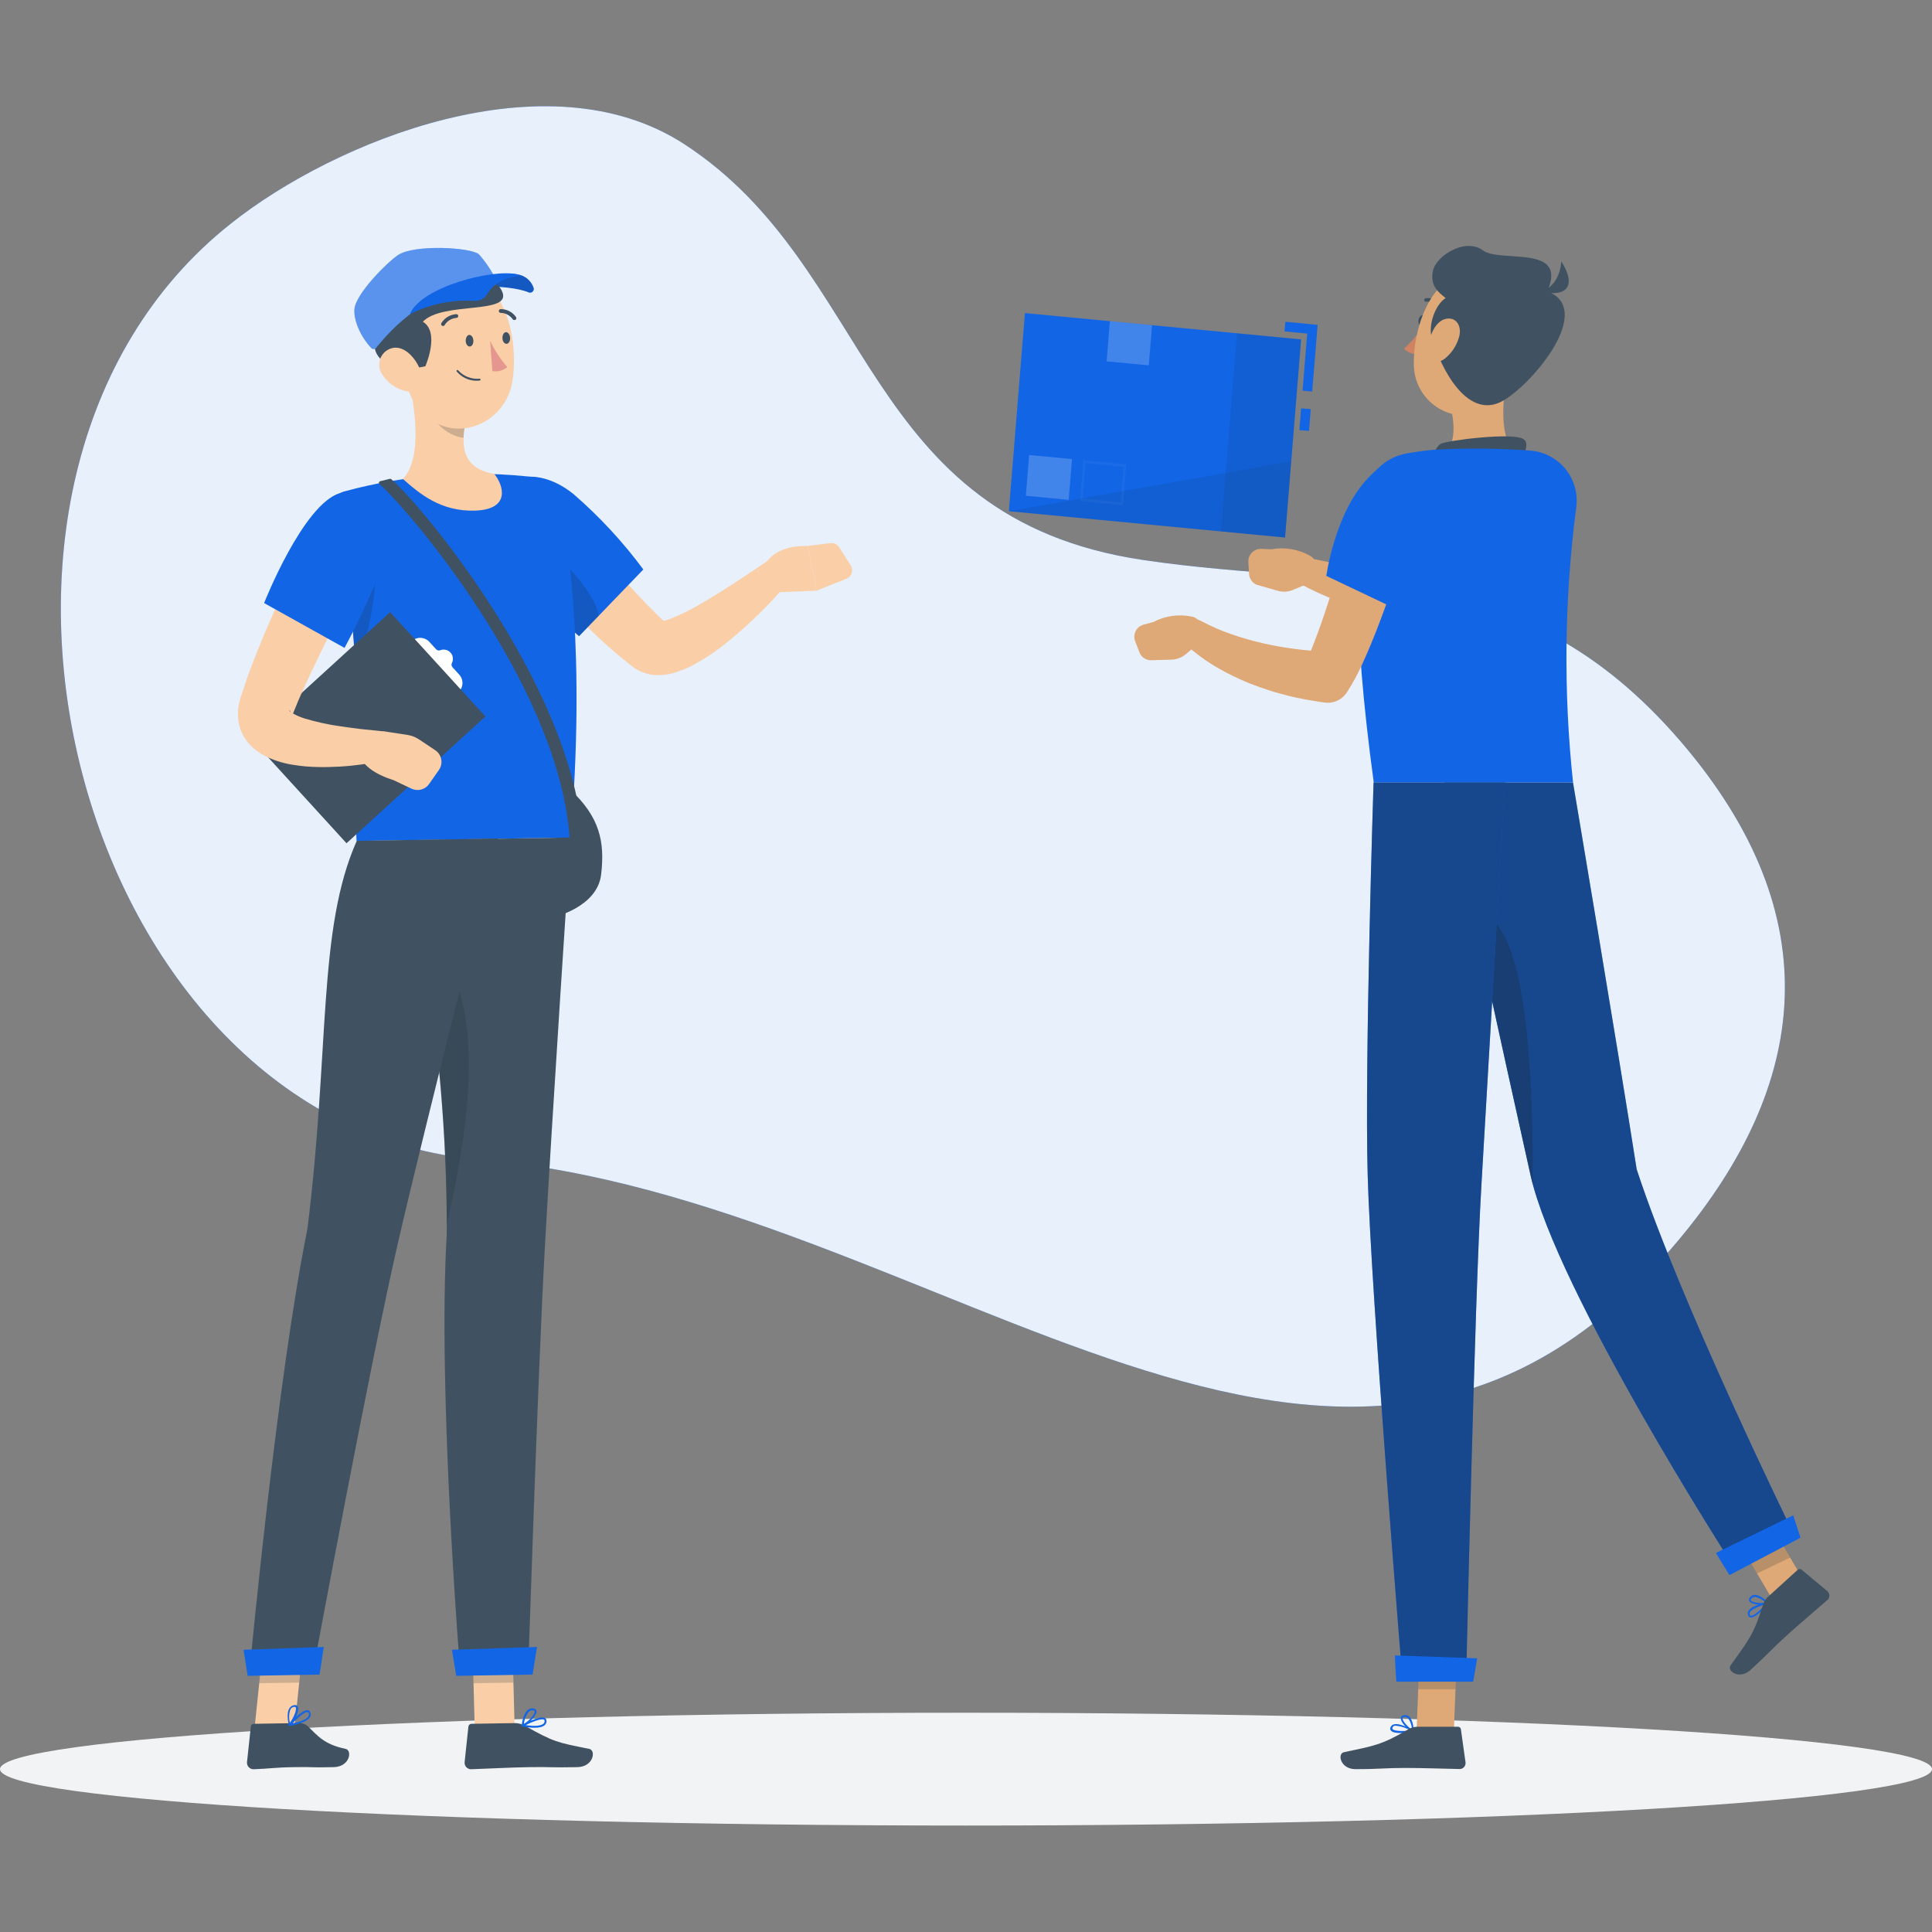 <svg width="200" height="200" viewBox="0 0 200 200" fill="none" xmlns="http://www.w3.org/2000/svg">
<rect x="0" y="0" width="200" height="200" fill="#808080" stroke="none"/>
<path d="M118.371 57.977C139.724 61.139 157.331 57.41 173.949 76.719C189.659 94.977 187.085 112.441 173.794 128.336C139.074 169.87 97.462 124.025 49.59 120.033C7.891 116.551 -9.598 49.627 23.916 23.133C34.715 14.555 56.578 5.715 70.772 14.88C90.66 27.774 89.019 53.634 118.371 57.977Z" fill="#1265E5"/>
<path opacity="0.9" d="M118.371 57.977C139.724 61.139 157.331 57.41 173.949 76.719C189.659 94.977 187.085 112.441 173.794 128.336C139.074 169.87 97.462 124.025 49.59 120.033C7.891 116.551 -9.598 49.627 23.916 23.133C34.715 14.555 56.578 5.715 70.772 14.88C90.66 27.774 89.019 53.634 118.371 57.977Z" fill="white"/>
<path d="M100 188.979C155.228 188.979 200 186.365 200 183.141C200 179.916 155.228 177.302 100 177.302C44.772 177.302 0 179.916 0 183.141C0 186.365 44.772 188.979 100 188.979Z" fill="#F1F3F5"/>
<path d="M147.57 33.246C147.508 33.551 147.296 33.762 147.095 33.726C146.894 33.69 146.786 33.406 146.848 33.102C146.91 32.798 147.121 32.586 147.322 32.622C147.523 32.659 147.647 32.932 147.57 33.246Z" fill="#405261"/>
<path d="M147.322 33.773C146.768 34.631 146.1 35.41 145.337 36.088C145.515 36.28 145.733 36.429 145.975 36.528C146.217 36.626 146.478 36.669 146.739 36.656L147.322 33.773Z" fill="#CF8362"/>
<path d="M149.029 31.782C149.065 31.781 149.099 31.77 149.129 31.75C149.158 31.73 149.181 31.703 149.195 31.67C149.21 31.637 149.214 31.602 149.208 31.567C149.203 31.532 149.187 31.499 149.163 31.472C148.972 31.256 148.732 31.088 148.463 30.983C148.194 30.878 147.904 30.839 147.616 30.869C147.589 30.869 147.563 30.875 147.538 30.887C147.514 30.898 147.492 30.915 147.475 30.935C147.458 30.956 147.445 30.98 147.438 31.006C147.431 31.032 147.43 31.059 147.434 31.086C147.439 31.113 147.449 31.138 147.464 31.16C147.48 31.182 147.499 31.201 147.523 31.215C147.546 31.228 147.572 31.237 147.599 31.239C147.626 31.242 147.653 31.239 147.678 31.23C147.908 31.212 148.139 31.25 148.352 31.34C148.564 31.43 148.752 31.569 148.9 31.746C148.937 31.774 148.983 31.787 149.029 31.782Z" fill="#405261"/>
<path d="M156.044 38.801C155.492 41.628 155.156 45.537 157.132 47.425C157.132 47.425 156.358 50.287 151.113 50.287C145.342 50.287 148.338 47.775 148.338 47.775C150.736 47.028 150.716 44.299 150.164 42.102L156.044 38.801Z" fill="#DFA977"/>
<path d="M147.859 48.276C147.859 48.276 148.503 46.285 149.158 45.939C149.813 45.594 156.797 44.696 157.761 45.491C158.725 46.285 156.554 48.833 156.554 48.833L147.859 48.276Z" fill="#405261"/>
<path d="M145.068 179.407C144.553 179.407 144.099 179.34 143.959 179.113C143.924 179.051 143.908 178.979 143.916 178.907C143.923 178.836 143.953 178.769 144.001 178.716C144.034 178.662 144.079 178.615 144.131 178.579C144.183 178.542 144.243 178.517 144.305 178.504C144.96 178.329 146.249 179.097 146.301 179.128C146.316 179.138 146.328 179.152 146.335 179.168C146.343 179.185 146.345 179.203 146.342 179.221C146.338 179.241 146.327 179.258 146.313 179.272C146.298 179.286 146.28 179.295 146.26 179.298C145.866 179.368 145.468 179.404 145.068 179.407ZM144.553 178.649C144.494 178.64 144.435 178.64 144.377 178.649C144.338 178.655 144.301 178.671 144.268 178.693C144.235 178.715 144.207 178.744 144.186 178.777C144.114 178.891 144.13 178.943 144.15 178.979C144.31 179.226 145.285 179.231 146.012 179.133C145.564 178.874 145.067 178.709 144.553 178.649Z" fill="#1265E5"/>
<path d="M146.255 179.288H146.219C145.77 179.077 144.914 178.257 145.022 177.808C145.022 177.705 145.125 177.576 145.383 177.55C145.471 177.54 145.56 177.548 145.644 177.575C145.729 177.602 145.807 177.646 145.873 177.705C146.332 178.112 146.353 179.149 146.353 179.195C146.353 179.221 146.342 179.246 146.324 179.265C146.306 179.283 146.281 179.293 146.255 179.293V179.288ZM145.44 177.741H145.383C145.218 177.741 145.202 177.823 145.197 177.844C145.135 178.107 145.713 178.762 146.162 179.051C146.156 178.62 146.011 178.202 145.749 177.859C145.667 177.776 145.556 177.728 145.44 177.725V177.741Z" fill="#1265E5"/>
<path d="M150.504 179.195H146.646L146.992 170.257H150.85L150.504 179.195Z" fill="#DFA977"/>
<path d="M146.708 178.752H150.922C150.997 178.75 151.07 178.775 151.127 178.824C151.184 178.873 151.222 178.94 151.232 179.015L151.711 182.444C151.722 182.53 151.713 182.618 151.687 182.7C151.662 182.783 151.618 182.859 151.561 182.924C151.503 182.989 151.433 183.041 151.354 183.076C151.275 183.112 151.189 183.13 151.103 183.13C149.581 183.105 147.394 183.017 145.481 183.017C143.248 183.017 142.964 183.141 140.323 183.141C138.74 183.141 138.431 181.537 139.106 181.392C142.201 180.732 142.99 180.66 145.734 179.051C146.025 178.864 146.362 178.761 146.708 178.752Z" fill="#405261"/>
<path d="M135.635 57.544C135.799 57.634 135.937 57.764 136.036 57.923C136.134 58.083 136.19 58.264 136.197 58.452L136.223 59.313C136.235 59.531 136.178 59.747 136.062 59.932C135.946 60.116 135.775 60.261 135.573 60.344L133.84 61.072C133.35 61.275 132.805 61.307 132.293 61.164L130.112 60.54C129.883 60.449 129.685 60.294 129.541 60.094C129.398 59.894 129.315 59.657 129.302 59.411L129.23 58.188C129.219 58.007 129.246 57.826 129.309 57.656C129.373 57.486 129.472 57.331 129.599 57.201C129.727 57.072 129.88 56.971 130.049 56.904C130.218 56.838 130.399 56.808 130.581 56.816L131.612 56.863C132.992 56.611 134.416 56.852 135.635 57.544Z" fill="#DFA977"/>
<path d="M162.052 53.789C161.343 54.975 160.544 56.106 159.664 57.172C158.776 58.252 157.798 59.255 156.74 60.169C154.685 61.895 152.447 63.391 150.066 64.63L149.855 64.744C149.383 65.003 148.835 65.087 148.307 64.981C147.152 64.754 146.002 64.465 144.852 64.202C143.702 63.939 142.567 63.594 141.432 63.238C140.298 62.882 139.173 62.5 138.059 62.057C137.502 61.835 136.956 61.593 136.404 61.345C135.852 61.097 135.331 60.829 134.722 60.509C134.418 60.341 134.185 60.069 134.064 59.744C133.943 59.418 133.942 59.06 134.062 58.734C134.183 58.407 134.416 58.135 134.719 57.966C135.023 57.797 135.377 57.742 135.718 57.812L135.857 57.843L137.43 58.163C137.977 58.271 138.529 58.359 139.08 58.452C140.184 58.637 141.293 58.809 142.407 58.967C143.516 59.132 144.635 59.261 145.754 59.406L149.112 59.782L147.343 60.133C149.299 58.871 151.147 57.447 152.867 55.878C153.667 55.113 154.418 54.298 155.115 53.438C155.821 52.564 156.48 51.653 157.091 50.71C157.522 50.101 158.17 49.681 158.902 49.534C159.633 49.388 160.393 49.526 161.026 49.922C161.659 50.317 162.116 50.94 162.305 51.661C162.494 52.383 162.4 53.15 162.042 53.805L162.052 53.789Z" fill="#DFA977"/>
<path d="M141.179 51.308C140.39 55.476 139.895 64.042 142.211 81H162.841C161.829 71.531 161.94 61.974 163.171 52.531C163.267 51.834 163.22 51.124 163.033 50.446C162.846 49.768 162.524 49.135 162.085 48.585C161.646 48.035 161.1 47.58 160.48 47.248C159.86 46.915 159.179 46.712 158.478 46.651C158.034 46.615 157.586 46.584 157.142 46.563C154.222 46.393 151.294 46.393 148.374 46.563C147.405 46.651 146.456 46.79 145.61 46.94C144.515 47.132 143.505 47.653 142.713 48.433C141.922 49.214 141.387 50.216 141.179 51.308Z" fill="#1265E5"/>
<path opacity="0.2" d="M146.992 170.262L146.812 174.868H150.675L150.855 170.262H146.992Z" fill="#1D2B36"/>
<path d="M157.88 34.67C156.889 38.373 156.492 40.586 154.213 42.128C150.778 44.438 146.476 41.782 146.363 37.862C146.244 34.33 147.884 28.873 151.856 28.125C152.731 27.957 153.634 28.015 154.481 28.294C155.327 28.573 156.088 29.063 156.691 29.719C157.295 30.375 157.721 31.174 157.929 32.04C158.137 32.907 158.12 33.812 157.88 34.67Z" fill="#DFA977"/>
<path d="M148.338 35.366C147.678 33.907 148.565 31.503 149.653 30.859C148.849 30.209 148.024 29.574 148.338 28.032C148.653 26.49 151.685 24.566 153.496 25.913C155.306 27.259 162.351 25.227 160.175 30.152C165.044 31.988 158.885 39.513 155.677 41.437C152.469 43.361 149.751 39.549 148.338 35.366Z" fill="#405261"/>
<path d="M159.51 30.209C159.51 30.209 161.428 29.75 161.629 27.058C163.207 29.549 162.289 30.781 159.51 30.209Z" fill="#405261"/>
<path d="M151.072 34.773C150.843 35.696 150.318 36.519 149.576 37.115C148.591 37.888 147.823 37.177 147.864 36.037C147.9 35.005 148.457 33.376 149.555 33.04C150.654 32.705 151.33 33.654 151.072 34.773Z" fill="#DFA977"/>
<path d="M187.551 165.043L184.132 166.693L179.51 158.833L182.93 157.183L187.551 165.043Z" fill="#DFA977"/>
<path d="M182.203 166.905C181.831 167.24 181.439 167.508 181.171 167.421C181.084 167.421 180.97 167.323 180.934 167.101C180.914 166.973 180.944 166.842 181.016 166.735C181.388 166.162 182.858 165.868 182.92 165.858C182.937 165.854 182.955 165.856 182.971 165.863C182.987 165.871 183 165.883 183.007 165.899C183.017 165.915 183.023 165.934 183.023 165.953C183.023 165.972 183.017 165.991 183.007 166.007C182.765 166.329 182.496 166.629 182.203 166.905ZM181.29 166.724C181.245 166.764 181.205 166.809 181.171 166.858C181.127 166.923 181.107 167.002 181.114 167.08C181.114 167.214 181.192 167.245 181.228 167.256C181.512 167.333 182.259 166.678 182.708 166.116C182.203 166.223 181.724 166.43 181.3 166.724H181.29Z" fill="#1265E5"/>
<path d="M183.007 166.038H182.976C182.502 166.183 181.311 166.141 181.094 165.744C181.042 165.651 181.022 165.502 181.192 165.311C181.25 165.244 181.322 165.19 181.403 165.153C181.484 165.117 181.572 165.098 181.661 165.1C182.27 165.1 182.987 165.842 183.018 165.878C183.024 165.892 183.027 165.907 183.027 165.922C183.027 165.937 183.024 165.952 183.018 165.966C183.021 165.978 183.022 165.991 183.02 166.003C183.019 166.016 183.014 166.028 183.007 166.038ZM181.352 165.425L181.316 165.466C181.202 165.59 181.233 165.646 181.244 165.667C181.372 165.904 182.239 166.002 182.765 165.914C182.474 165.596 182.086 165.382 181.661 165.306C181.547 165.307 181.438 165.349 181.352 165.425Z" fill="#1265E5"/>
<path d="M182.982 165.337L186.102 162.5C186.159 162.452 186.231 162.425 186.306 162.425C186.38 162.425 186.452 162.452 186.509 162.5L189.171 164.718C189.236 164.776 189.287 164.846 189.323 164.925C189.359 165.005 189.377 165.09 189.377 165.177C189.377 165.264 189.359 165.35 189.323 165.429C189.287 165.508 189.236 165.578 189.171 165.636C188.031 166.637 186.349 168.045 184.931 169.329C183.281 170.83 183.152 171.108 181.213 172.872C180.037 173.935 178.732 172.96 179.149 172.398C180.98 169.819 181.537 169.241 182.481 166.209C182.566 165.878 182.739 165.577 182.982 165.337Z" fill="#405261"/>
<path opacity="0.2" d="M179.51 158.838L181.893 162.887L185.313 161.237L182.935 157.183L179.51 158.838Z" fill="#1D2B36"/>
<path d="M149.514 81C149.514 81 155.971 110.656 158.442 121.663C161.15 133.716 179.351 161.984 179.351 161.984L185.633 158.699C185.633 158.699 173.951 134.881 169.428 121.049C167.416 108.155 162.836 81.011 162.836 81.011L149.514 81Z" fill="#1265E5"/>
<path opacity="0.5" d="M149.514 81C149.514 81 155.971 110.656 158.442 121.663C161.15 133.716 179.351 161.984 179.351 161.984L185.633 158.699C185.633 158.699 173.951 134.881 169.428 121.049C167.416 108.155 162.836 81.011 162.836 81.011L149.514 81Z" fill="#1D2B36"/>
<path d="M177.633 160.757C177.607 160.757 179.036 163.057 179.036 163.057L186.386 159.184L185.633 156.863L177.633 160.757Z" fill="#1265E5"/>
<path opacity="0.3" d="M153.32 94.745C158.179 95.39 158.741 112.518 158.653 122.565C158.586 122.245 158.514 121.946 158.452 121.658C157.106 115.649 154.569 104.07 152.542 94.802C152.793 94.723 153.06 94.704 153.32 94.745Z" fill="#1D2B36"/>
<path d="M142.19 81C142.19 81 141.257 109.883 141.582 121.637C141.917 133.865 145.192 173.976 145.192 173.976H151.773C151.773 173.976 152.64 134.598 153.362 122.57C154.14 109.46 155.786 81 155.786 81H142.19Z" fill="#1265E5"/>
<path opacity="0.5" d="M142.19 81C142.19 81 141.257 109.883 141.582 121.637C141.917 133.865 145.192 173.976 145.192 173.976H151.773C151.773 173.976 152.64 134.598 153.362 122.57C154.14 109.46 155.786 81 155.786 81H142.19Z" fill="#1D2B36"/>
<path d="M144.403 171.371C144.372 171.371 144.547 174.084 144.547 174.084H152.505L152.918 171.665L144.403 171.371Z" fill="#1265E5"/>
<path d="M123.407 63.836C123.591 63.871 123.763 63.953 123.905 64.076C124.047 64.198 124.154 64.355 124.216 64.532L124.5 65.342C124.572 65.545 124.581 65.766 124.524 65.974C124.468 66.182 124.35 66.368 124.185 66.508L122.752 67.725C122.34 68.07 121.824 68.268 121.287 68.287L119.064 68.349C118.818 68.331 118.583 68.244 118.385 68.097C118.188 67.95 118.037 67.749 117.95 67.519L117.511 66.374C117.447 66.204 117.419 66.023 117.428 65.842C117.438 65.661 117.486 65.484 117.569 65.322C117.651 65.161 117.767 65.019 117.908 64.905C118.049 64.791 118.213 64.708 118.388 64.661L119.373 64.398C120.61 63.742 122.038 63.543 123.407 63.836Z" fill="#DFA977"/>
<path d="M146.616 52.649C146.187 54.222 145.713 55.79 145.238 57.358C144.764 58.926 144.248 60.484 143.691 62.036C143.134 63.588 142.567 65.13 141.922 66.678C141.602 67.457 141.267 68.225 140.891 69.025C140.498 69.866 140.054 70.683 139.56 71.469L139.441 71.655C139.194 72.043 138.839 72.351 138.419 72.541C138 72.73 137.534 72.793 137.079 72.722C136.429 72.619 135.779 72.532 135.135 72.408C134.49 72.284 133.851 72.155 133.211 71.985C132.571 71.815 131.942 71.655 131.313 71.443C130.684 71.232 130.065 71.02 129.451 70.783C128.221 70.293 127.029 69.71 125.887 69.04C125.313 68.699 124.757 68.329 124.221 67.931C123.948 67.735 123.706 67.524 123.422 67.307C123.288 67.199 123.159 67.09 123.03 66.967C122.901 66.843 122.788 66.74 122.612 66.564C122.365 66.325 122.211 66.006 122.179 65.663C122.148 65.321 122.239 64.978 122.438 64.697C122.637 64.417 122.93 64.217 123.264 64.133C123.598 64.05 123.95 64.089 124.258 64.243L124.495 64.362L125.165 64.703C125.413 64.821 125.681 64.945 125.923 65.053C126.439 65.28 126.955 65.471 127.502 65.662C128.575 66.034 129.669 66.347 130.777 66.6C131.886 66.848 133.01 67.044 134.139 67.188C134.696 67.271 135.274 67.302 135.836 67.369L137.543 67.477L135.068 68.725C135.387 68.112 135.669 67.48 135.914 66.832C136.187 66.136 136.46 65.414 136.718 64.682C137.234 63.212 137.714 61.701 138.193 60.184L139.596 55.605L140.989 50.999C141.201 50.253 141.7 49.621 142.378 49.244C143.056 48.866 143.855 48.773 144.602 48.985C145.348 49.197 145.979 49.697 146.357 50.374C146.734 51.052 146.828 51.852 146.616 52.598V52.649Z" fill="#DFA977"/>
<path d="M149.798 51.025C151.345 56.12 144.64 63.104 144.64 63.104L137.301 59.617C137.301 59.617 138.126 53.557 141.231 49.921C145.068 45.439 148.622 47.151 149.798 51.025Z" fill="#1265E5"/>
<path d="M59.066 81.769C62.084 84.595 62.63 87.143 62.228 90.537C61.826 93.93 57.297 94.947 57.297 94.947L57.689 82.568L59.066 81.769Z" fill="#405261"/>
<path d="M49.143 178.896L53.275 178.834L53.017 169.231L48.885 169.293L49.143 178.896Z" fill="#FACEA6"/>
<path d="M53.321 178.375L48.808 178.447C48.728 178.447 48.651 178.476 48.592 178.53C48.533 178.583 48.496 178.657 48.488 178.736L48.096 182.424C48.088 182.517 48.1 182.612 48.131 182.7C48.162 182.789 48.211 182.87 48.275 182.939C48.339 183.008 48.417 183.062 48.503 183.098C48.59 183.135 48.683 183.153 48.777 183.151C50.402 183.1 52.743 182.965 54.791 182.934C57.184 182.898 56.947 182.996 59.758 182.934C61.449 182.909 61.723 181.186 60.995 181.042C57.684 180.382 57.349 180.345 54.358 178.664C54.043 178.479 53.686 178.38 53.321 178.375Z" fill="#405261"/>
<path d="M57.71 51.876C59.376 53.939 61.15 56.095 62.919 58.137C64.688 60.179 66.529 62.196 68.407 64.001L68.757 64.331L68.938 64.501L69.026 64.584L68.995 64.558L68.923 64.507C68.765 64.407 68.59 64.338 68.407 64.305C68.348 64.289 68.285 64.289 68.226 64.305C68.226 64.305 68.371 64.305 68.556 64.305C68.789 64.258 69.018 64.196 69.242 64.12C70.396 63.673 71.509 63.127 72.569 62.49C74.849 61.17 77.169 59.617 79.423 58.085L81.522 60.38C79.641 62.589 77.562 64.623 75.313 66.456C74.099 67.451 72.783 68.315 71.388 69.035C70.97 69.235 70.539 69.407 70.099 69.551C69.54 69.744 68.956 69.857 68.365 69.886C67.957 69.907 67.548 69.872 67.148 69.783C66.63 69.673 66.137 69.463 65.699 69.164L65.524 69.04L65.4 68.947L65.292 68.859L65.07 68.684L64.632 68.334C63.466 67.395 62.373 66.41 61.325 65.404C60.279 64.398 59.262 63.341 58.282 62.309C56.317 60.201 54.461 57.992 52.723 55.692L57.71 51.876Z" fill="#FACEA6"/>
<path d="M50.51 53.619C50.201 57.611 59.943 65.858 59.943 65.858L66.597 58.952C64.483 56.096 62.061 53.48 59.376 51.154C55.363 47.889 50.845 49.24 50.51 53.619Z" fill="#1265E5"/>
<path opacity="0.2" d="M56.106 56.822C57.829 57.111 61.816 61.67 61.965 63.759L59.943 65.858C57.603 63.847 55.422 61.659 53.419 59.313C54.218 57.915 55.198 56.657 56.106 56.822Z" fill="#1D2B36"/>
<path d="M79.831 61.335L84.571 61.144L83.58 56.533C83.58 56.533 79.913 56.193 78.877 59.081L79.831 61.335Z" fill="#FACEA6"/>
<path d="M88.067 58.534L86.876 56.657C86.78 56.505 86.643 56.383 86.48 56.306C86.317 56.229 86.136 56.201 85.958 56.224L83.58 56.517L84.571 61.128L87.614 59.916C87.742 59.865 87.858 59.786 87.953 59.685C88.048 59.584 88.12 59.463 88.163 59.331C88.206 59.199 88.22 59.06 88.204 58.922C88.187 58.784 88.141 58.652 88.067 58.534Z" fill="#FACEA6"/>
<path opacity="0.2" d="M53.017 169.231L53.151 174.182L49.014 174.249L48.885 169.298L53.017 169.231Z" fill="#1D2B36"/>
<path d="M55.626 49.436C48.938 48.614 42.154 49.101 35.651 50.87C35.292 50.963 34.983 51.192 34.791 51.509C34.598 51.826 34.537 52.205 34.62 52.567C38.091 67.9 36.647 83.77 36.915 87.055L59.061 86.7C60.639 67.797 58.824 55.935 57.937 51.602C57.822 51.047 57.539 50.541 57.125 50.153C56.711 49.765 56.188 49.515 55.626 49.436Z" fill="#1265E5"/>
<path d="M40.381 49.565L39.349 49.813C39.321 49.82 39.295 49.835 39.274 49.856C39.254 49.877 39.239 49.902 39.232 49.931C39.224 49.959 39.225 49.989 39.233 50.017C39.24 50.045 39.256 50.071 39.277 50.091C43.119 53.624 58.566 72.171 59.015 87.772H60.351C59.897 71.939 44.053 52.701 40.505 49.606C40.489 49.59 40.469 49.578 40.447 49.571C40.426 49.564 40.403 49.562 40.381 49.565Z" fill="#405261"/>
<path opacity="0.2" d="M38.787 58.008C39.127 59.529 38.41 66.472 36.755 68.184C36.621 65.961 36.42 63.64 36.131 61.268L38.787 58.008Z" fill="#1D2B36"/>
<path d="M42.258 39.121C42.959 42.097 43.754 47.414 41.711 49.586C43.418 51.092 45.636 52.995 49.236 52.856C52.836 52.716 52.16 50.277 51.165 49.054C47.756 48.503 47.715 46.001 48.215 43.613L42.258 39.121Z" fill="#FACEA6"/>
<path opacity="0.2" d="M44.687 40.973L48.21 43.629C48.087 44.184 48.011 44.748 47.983 45.315C46.688 45.222 44.888 43.943 44.677 42.608C44.581 42.066 44.585 41.512 44.687 40.973Z" fill="#1D2B36"/>
<path d="M41.252 34.618C41.768 38.688 41.871 41.102 44.074 43.046C47.39 45.97 52.326 43.721 53.027 39.57C53.666 35.831 52.712 29.801 48.597 28.471C47.686 28.181 46.718 28.126 45.781 28.311C44.843 28.495 43.968 28.913 43.235 29.527C42.503 30.14 41.937 30.928 41.59 31.818C41.244 32.708 41.127 33.671 41.252 34.618Z" fill="#FACEA6"/>
<path d="M53.976 28.507C54.277 28.615 54.549 28.791 54.77 29.022C54.991 29.253 55.155 29.532 55.25 29.837C55.264 29.905 55.26 29.975 55.237 30.041C55.215 30.106 55.175 30.164 55.122 30.209C55.069 30.253 55.005 30.282 54.937 30.293C54.868 30.304 54.798 30.296 54.734 30.271C52.537 29.332 47.266 29.719 47.266 29.719C47.266 29.719 51.81 27.774 53.976 28.507Z" fill="#1265E5"/>
<path opacity="0.2" d="M53.976 28.507C54.277 28.615 54.549 28.791 54.77 29.022C54.991 29.253 55.155 29.532 55.25 29.837C55.264 29.905 55.26 29.975 55.237 30.041C55.215 30.106 55.175 30.164 55.122 30.209C55.069 30.253 55.005 30.282 54.937 30.293C54.868 30.304 54.798 30.296 54.734 30.271C52.537 29.332 47.266 29.719 47.266 29.719C47.266 29.719 51.81 27.774 53.976 28.507Z" fill="#1D2B36"/>
<path d="M42.227 38.26L44.032 37.919C44.032 37.919 45.58 34.397 43.774 33.303C45.837 31.147 53.166 32.633 51.959 30.126C50.969 28.063 46.348 26.836 42.676 28.187C39.004 29.538 39.442 31.282 39.442 31.282C39.442 31.282 36.564 33.458 38.808 36.021C38.833 37.125 40.984 38.775 42.227 38.26Z" fill="#405261"/>
<path d="M38.431 36.026C38.465 36.063 38.506 36.091 38.552 36.109C38.597 36.127 38.647 36.135 38.696 36.132C38.745 36.129 38.793 36.116 38.837 36.092C38.88 36.068 38.918 36.035 38.947 35.995C39.689 35.052 42.175 32.122 45.27 30.89C47.127 30.12 49.097 29.662 51.103 29.533C51.163 29.532 51.221 29.516 51.273 29.485C51.324 29.454 51.366 29.41 51.394 29.357C51.422 29.305 51.436 29.245 51.434 29.186C51.432 29.126 51.414 29.068 51.382 29.017C50.901 28.05 50.297 27.149 49.587 26.335C48.772 25.603 42.923 25.273 41.216 26.397C40.066 27.161 36.822 30.42 36.693 31.998C36.595 33.107 37.27 34.778 38.431 36.026Z" fill="#1265E5"/>
<path opacity="0.3" d="M38.431 36.026C38.465 36.063 38.506 36.091 38.552 36.109C38.597 36.127 38.647 36.135 38.696 36.132C38.745 36.129 38.793 36.116 38.837 36.092C38.88 36.068 38.918 36.035 38.947 35.995C39.689 35.052 42.175 32.122 45.27 30.89C47.127 30.12 49.097 29.662 51.103 29.533C51.163 29.532 51.221 29.516 51.273 29.485C51.324 29.454 51.366 29.41 51.394 29.357C51.422 29.305 51.436 29.245 51.434 29.186C51.432 29.126 51.414 29.068 51.382 29.017C50.901 28.05 50.297 27.149 49.587 26.335C48.772 25.603 42.923 25.273 41.216 26.397C40.066 27.161 36.822 30.42 36.693 31.998C36.595 33.107 37.27 34.778 38.431 36.026Z" fill="white"/>
<path d="M42.428 32.519C44.502 31.476 46.816 31.002 49.133 31.147C49.387 31.162 49.641 31.106 49.865 30.986C50.09 30.866 50.278 30.686 50.407 30.467C50.974 29.538 51.923 28.816 53.589 28.589C53.612 28.589 53.635 28.58 53.651 28.564C53.667 28.547 53.677 28.525 53.677 28.502C53.677 28.478 53.667 28.456 53.651 28.44C53.635 28.423 53.612 28.414 53.589 28.414C51.124 27.774 43.589 29.683 42.428 32.519Z" fill="#1265E5"/>
<path d="M39.576 38.77C39.848 39.202 40.202 39.576 40.619 39.87C41.036 40.164 41.507 40.372 42.005 40.483C43.341 40.771 43.939 39.554 43.511 38.337C43.124 37.239 41.964 35.758 40.649 36.021C40.363 36.083 40.097 36.214 39.874 36.404C39.652 36.593 39.48 36.835 39.374 37.108C39.267 37.38 39.23 37.674 39.266 37.964C39.301 38.255 39.407 38.531 39.576 38.77Z" fill="#FACEA6"/>
<path d="M46.245 127.79C46.41 106.974 41.804 86.978 41.804 86.978L59.066 86.7C59.066 86.7 57.081 116.768 56.39 129.363C55.673 142.458 54.672 173.202 54.672 173.202L47.663 173.311C47.663 173.311 45.275 144.222 46.245 127.79Z" fill="#405261"/>
<path opacity="0.2" d="M45.559 98.433C50.479 105.169 48.267 117.841 46.25 126.8C46.171 116.924 45.331 107.07 43.738 97.324L45.559 98.433Z" fill="#1D2B36"/>
<path d="M46.786 170.783L47.23 173.481L55.131 173.352L55.59 170.494L46.786 170.783Z" fill="#1265E5"/>
<path d="M48.215 35.299C48.215 35.635 48.431 35.892 48.648 35.872C48.865 35.851 49.025 35.573 49.004 35.243C48.983 34.913 48.787 34.655 48.571 34.67C48.354 34.685 48.194 34.995 48.215 35.299Z" fill="#405261"/>
<path d="M52.016 35.021C52.016 35.356 52.233 35.609 52.449 35.593C52.666 35.578 52.826 35.294 52.805 34.964C52.785 34.634 52.589 34.371 52.372 34.386C52.155 34.402 51.995 34.685 52.016 35.021Z" fill="#405261"/>
<path d="M50.737 35.273C51.2 36.263 51.799 37.183 52.516 38.007C52.303 38.182 52.054 38.31 51.788 38.381C51.521 38.453 51.241 38.466 50.969 38.42L50.737 35.273Z" fill="#E5978F"/>
<path d="M49.241 39.415C48.867 39.4 48.501 39.309 48.164 39.145C47.828 38.982 47.529 38.751 47.286 38.466C47.277 38.457 47.27 38.446 47.265 38.434C47.26 38.422 47.257 38.409 47.257 38.396C47.257 38.383 47.26 38.371 47.265 38.359C47.27 38.347 47.277 38.336 47.286 38.327C47.305 38.31 47.329 38.3 47.353 38.3C47.378 38.3 47.402 38.31 47.421 38.327C47.696 38.637 48.041 38.877 48.428 39.029C48.814 39.18 49.23 39.238 49.644 39.198C49.669 39.197 49.693 39.205 49.713 39.221C49.732 39.238 49.744 39.261 49.747 39.286C49.748 39.299 49.747 39.313 49.743 39.325C49.739 39.338 49.732 39.35 49.724 39.36C49.715 39.37 49.704 39.379 49.692 39.385C49.68 39.39 49.667 39.394 49.654 39.394C49.517 39.411 49.379 39.417 49.241 39.415Z" fill="#405261"/>
<path d="M45.842 33.747C45.81 33.741 45.779 33.731 45.75 33.716C45.707 33.687 45.677 33.642 45.666 33.591C45.656 33.54 45.665 33.487 45.693 33.443C45.858 33.176 46.084 32.953 46.354 32.792C46.623 32.631 46.927 32.538 47.24 32.519C47.292 32.519 47.342 32.54 47.379 32.577C47.415 32.614 47.436 32.663 47.436 32.715C47.435 32.767 47.414 32.816 47.377 32.852C47.341 32.889 47.292 32.91 47.24 32.911C46.993 32.929 46.755 33.006 46.544 33.135C46.333 33.264 46.156 33.442 46.028 33.654C46.008 33.685 45.981 33.71 45.948 33.726C45.915 33.743 45.879 33.75 45.842 33.747Z" fill="#405261"/>
<path d="M53.244 33.133C53.211 33.134 53.179 33.127 53.151 33.112C53.122 33.098 53.097 33.077 53.078 33.051C52.938 32.849 52.751 32.685 52.534 32.57C52.317 32.455 52.076 32.394 51.83 32.39C51.778 32.39 51.729 32.37 51.692 32.333C51.655 32.296 51.634 32.246 51.634 32.194C51.634 32.142 51.655 32.093 51.692 32.056C51.729 32.019 51.778 31.998 51.83 31.998C52.141 31.996 52.448 32.069 52.724 32.212C53 32.355 53.237 32.563 53.414 32.819C53.444 32.86 53.457 32.913 53.45 32.964C53.442 33.015 53.414 33.061 53.373 33.092C53.335 33.119 53.29 33.133 53.244 33.133Z" fill="#405261"/>
<path d="M54.074 178.721C54.056 178.716 54.041 178.706 54.029 178.692C54.017 178.678 54.009 178.661 54.007 178.643C54.004 178.624 54.007 178.603 54.016 178.586C54.026 178.568 54.04 178.554 54.058 178.545C54.244 178.442 55.895 177.576 56.4 177.844C56.447 177.87 56.486 177.907 56.515 177.952C56.544 177.997 56.561 178.048 56.565 178.102C56.58 178.19 56.572 178.281 56.541 178.365C56.51 178.449 56.458 178.524 56.39 178.581C55.946 178.994 54.755 178.85 54.084 178.726L54.074 178.721ZM56.271 178.004C55.956 177.901 55.064 178.257 54.409 178.581C55.327 178.721 56.008 178.669 56.261 178.437C56.304 178.398 56.337 178.349 56.357 178.294C56.377 178.239 56.383 178.18 56.374 178.122C56.374 178.101 56.368 178.079 56.356 178.061C56.344 178.043 56.327 178.028 56.307 178.019L56.271 178.004Z" fill="#1265E5"/>
<path d="M54.074 178.721H54.048C54.033 178.712 54.022 178.699 54.014 178.683C54.007 178.668 54.004 178.65 54.007 178.633C54.007 178.587 54.105 177.467 54.621 177.029C54.694 176.964 54.78 176.915 54.873 176.884C54.966 176.853 55.065 176.841 55.162 176.849C55.436 176.874 55.513 177.008 55.534 177.117C55.616 177.586 54.641 178.499 54.146 178.731C54.134 178.735 54.121 178.736 54.109 178.734C54.096 178.732 54.084 178.728 54.074 178.721ZM55.245 177.055H55.147C55.075 177.048 55.002 177.057 54.934 177.08C54.865 177.103 54.803 177.14 54.75 177.189C54.45 177.554 54.27 178.002 54.234 178.473C54.75 178.159 55.4 177.442 55.348 177.163C55.338 177.127 55.327 177.081 55.25 177.055H55.245Z" fill="#1265E5"/>
<path d="M26.352 178.896L30.494 178.834L31.484 169.231L27.348 169.293L26.352 178.896Z" fill="#FACEA6"/>
<path d="M30.798 178.375L26.285 178.447C26.205 178.446 26.127 178.475 26.068 178.528C26.008 178.582 25.972 178.656 25.965 178.736L25.568 182.424C25.561 182.517 25.573 182.611 25.604 182.7C25.635 182.788 25.684 182.869 25.748 182.937C25.812 183.006 25.89 183.06 25.976 183.097C26.062 183.134 26.155 183.152 26.249 183.151C27.873 183.1 28.384 182.965 30.432 182.934C32.825 182.898 31.721 182.996 34.527 182.934C36.224 182.909 36.497 181.191 35.77 181.042C33.469 180.557 32.866 179.644 31.829 178.664C31.534 178.442 31.166 178.339 30.798 178.375Z" fill="#405261"/>
<path opacity="0.2" d="M31.484 169.231L30.973 174.182L26.832 174.249L27.342 169.298L31.484 169.231Z" fill="#1D2B36"/>
<path d="M31.814 127.269C34.16 108.66 32.845 96.2 36.935 87.04L51.567 86.803C51.567 86.803 44.063 116.201 41.206 128.62C38.24 141.514 32.603 171.944 32.603 171.944L25.929 172.042C25.929 172.042 28.694 142.685 31.814 127.269Z" fill="#405261"/>
<path d="M25.212 170.783L25.635 173.481L33.083 173.352L33.516 170.494L25.212 170.783Z" fill="#1265E5"/>
<path d="M29.978 178.669C29.96 178.669 29.942 178.665 29.927 178.656C29.911 178.647 29.898 178.633 29.89 178.618C29.879 178.601 29.873 178.581 29.873 178.561C29.873 178.541 29.879 178.521 29.89 178.504C30.035 178.344 31.283 176.957 31.855 177.045C31.908 177.052 31.958 177.073 32.001 177.105C32.043 177.138 32.077 177.181 32.097 177.23C32.139 177.31 32.161 177.398 32.161 177.488C32.161 177.578 32.139 177.666 32.097 177.746C31.819 178.262 30.653 178.556 29.983 178.669H29.978ZM31.798 177.235C31.468 177.235 30.767 177.89 30.251 178.416C31.159 178.231 31.798 177.952 31.938 177.648C31.966 177.597 31.98 177.539 31.98 177.48C31.98 177.422 31.966 177.364 31.938 177.313C31.929 177.293 31.916 177.276 31.899 177.263C31.881 177.25 31.861 177.243 31.84 177.241L31.798 177.235Z" fill="#1265E5"/>
<path d="M29.978 178.669C29.961 178.665 29.946 178.657 29.933 178.645C29.921 178.633 29.911 178.618 29.905 178.602C29.905 178.556 29.596 177.473 29.936 176.885C29.982 176.798 30.044 176.721 30.121 176.66C30.197 176.599 30.285 176.554 30.38 176.529C30.643 176.462 30.767 176.56 30.818 176.658C31.061 177.065 30.457 178.257 30.071 178.643C30.058 178.654 30.043 178.662 30.027 178.667C30.011 178.671 29.994 178.672 29.978 178.669ZM30.494 176.699H30.39C30.321 176.717 30.257 176.749 30.201 176.794C30.145 176.838 30.099 176.894 30.065 176.957C29.904 177.402 29.884 177.887 30.009 178.344C30.375 177.875 30.751 176.978 30.612 176.735C30.598 176.718 30.579 176.706 30.558 176.699C30.537 176.693 30.515 176.693 30.494 176.699Z" fill="#1265E5"/>
<path d="M47.678 71.387C47.824 71.155 47.892 70.883 47.873 70.611C47.853 70.338 47.747 70.079 47.57 69.87L46.843 69.071C46.79 69.013 46.755 68.939 46.744 68.861C46.733 68.783 46.746 68.703 46.781 68.632C46.869 68.46 46.903 68.264 46.877 68.072C46.851 67.88 46.767 67.7 46.637 67.557C46.506 67.414 46.335 67.313 46.146 67.27C45.957 67.226 45.76 67.241 45.579 67.312C45.506 67.342 45.425 67.348 45.347 67.331C45.27 67.313 45.2 67.272 45.146 67.214L44.419 66.415C44.227 66.219 43.977 66.09 43.706 66.046C43.436 66.001 43.158 66.044 42.913 66.167L42.696 66.265L45.131 68.932L47.565 71.614L47.678 71.387Z" fill="white"/>
<path d="M50.248 74.17L40.388 63.367L26.011 76.49L35.872 87.293L50.248 74.17Z" fill="#405261"/>
<path d="M38.694 56.713C37.415 59.163 36.115 61.68 34.867 64.171C33.619 66.662 32.381 69.169 31.257 71.67C30.983 72.294 30.705 72.918 30.463 73.543L30.272 74.007L30.225 74.125C30.207 74.005 30.176 73.888 30.133 73.775C30.06 73.599 29.931 73.512 29.936 73.543C29.942 73.573 30.009 73.661 30.163 73.759C30.588 74.023 31.046 74.229 31.525 74.373C32.755 74.744 34.012 75.018 35.285 75.193C35.955 75.291 36.631 75.384 37.312 75.466L39.375 75.678L39.602 78.772C38.839 78.937 38.122 79.046 37.379 79.144C36.636 79.242 35.894 79.319 35.141 79.36C34.388 79.401 33.624 79.422 32.851 79.401C32.045 79.388 31.242 79.317 30.447 79.19C29.527 79.06 28.63 78.803 27.781 78.427C27.218 78.18 26.697 77.85 26.233 77.447C25.62 76.909 25.153 76.224 24.877 75.456C24.567 74.49 24.551 73.455 24.831 72.48L24.898 72.243L24.939 72.109L25.114 71.593C25.341 70.871 25.589 70.175 25.841 69.478C26.873 66.704 28.018 64.047 29.24 61.422C30.463 58.797 31.767 56.265 33.191 53.686L38.694 56.713Z" fill="#FACEA6"/>
<path d="M35.182 51.045C31.355 52.226 27.342 62.428 27.342 62.428L35.667 67.07C37.232 64.143 38.61 61.12 39.793 58.018C41.747 52.752 39.808 49.611 35.182 51.045Z" fill="#1265E5"/>
<path d="M45.017 77.638L43.387 76.549C43.026 76.307 42.616 76.147 42.186 76.08L39.772 75.709C39.451 75.658 39.122 75.699 38.824 75.829C38.526 75.959 38.272 76.171 38.091 76.441L37.265 77.653C37.028 79.716 40.711 80.748 40.711 80.748L42.603 81.645C42.914 81.792 43.268 81.824 43.6 81.735C43.932 81.647 44.222 81.443 44.419 81.16L45.45 79.69C45.561 79.528 45.637 79.346 45.675 79.154C45.713 78.961 45.712 78.763 45.671 78.572C45.631 78.38 45.552 78.198 45.44 78.038C45.327 77.877 45.184 77.741 45.017 77.638Z" fill="#FACEA6"/>
<path d="M135.191 42.312L135.011 44.568" stroke="#1265E5" stroke-miterlimit="10"/>
<path d="M133.015 33.807L135.861 34.081L135.339 40.487" stroke="#1265E5" stroke-miterlimit="10"/>
<path d="M134.691 35.135L106.099 32.41L104.438 52.919L133.03 55.644L134.691 35.135Z" fill="#1265E5"/>
<path opacity="0.2" d="M119.261 33.667L114.894 33.251L114.557 37.405L118.925 37.822L119.261 33.667Z" fill="white"/>
<path opacity="0.2" d="M110.974 47.524L106.538 47.101L106.196 51.322L110.632 51.745L110.974 47.524Z" fill="white"/>
<g opacity="0.2">
<path opacity="0.2" d="M112.379 47.941L116.306 48.332L116.011 52.002L112.08 51.611L112.379 47.941ZM112.145 47.644L111.807 51.861L116.241 52.288L116.584 48.066L112.145 47.644Z" fill="white"/>
</g>
<path opacity="0.1" d="M134.689 35.135L128.05 34.502L126.39 55.011L133.029 55.643L134.689 35.135Z" fill="#1D2B36"/>
<path opacity="0.1" d="M104.436 52.925L133.026 55.653L133.667 47.75L104.436 52.925Z" fill="#1D2B36"/>
</svg>
